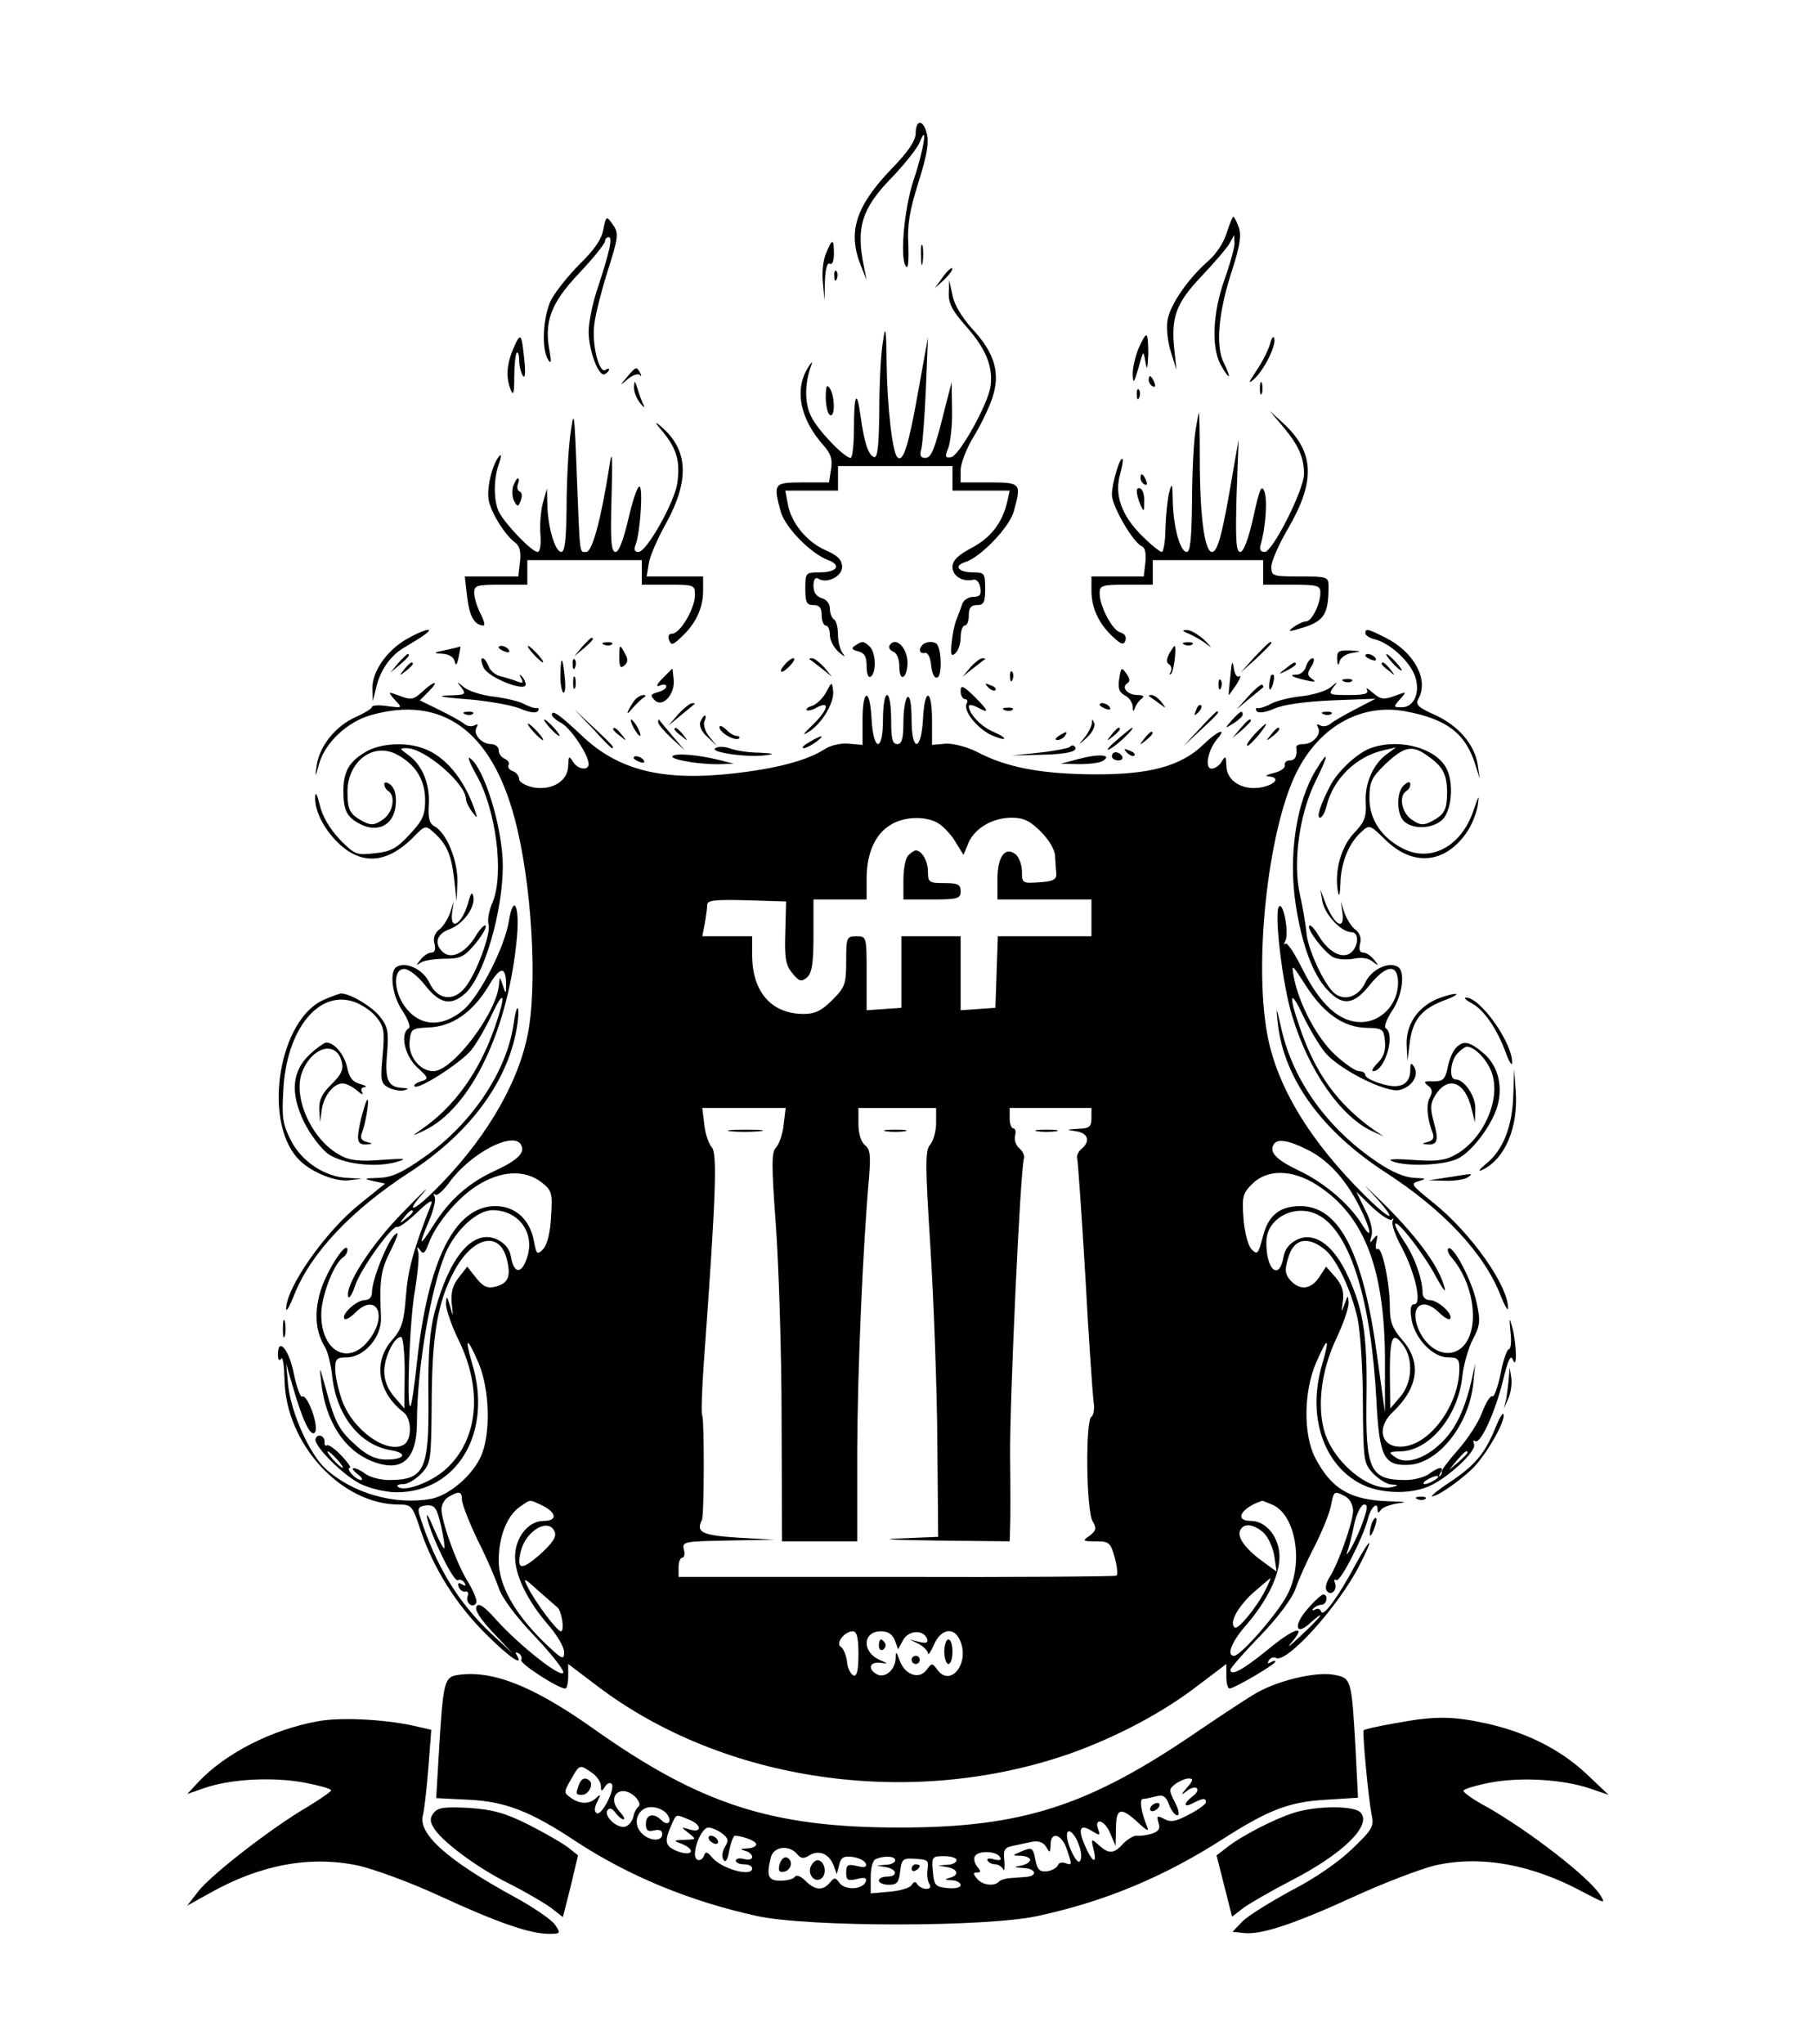 <?xml version="1.0" standalone="no"?>
<!DOCTYPE svg PUBLIC "-//W3C//DTD SVG 20010904//EN"
 "http://www.w3.org/TR/2001/REC-SVG-20010904/DTD/svg10.dtd">
<svg version="1.0" xmlns="http://www.w3.org/2000/svg"
 width="444pt" height="500pt" viewBox="0 0 444 500"
 preserveAspectRatio="xMidYMid meet">

<g transform="translate(0,500) scale(0.1,-0.1)"
fill="#000000" stroke="none">
<path d="M2240 4674 c0 -18 -18 -45 -60 -88 -87 -91 -107 -154 -74 -236 l14
-35 -7 35 c-19 93 -5 140 67 214 33 34 63 73 69 86 22 56 11 -17 -14 -90 -24
-72 -35 -202 -17 -213 4 -3 5 22 4 55 -3 44 3 82 22 143 27 85 30 112 20 139
-10 25 -24 19 -24 -10z"/>
<path d="M1476 4439 c-4 -24 -23 -51 -57 -84 -28 -28 -59 -67 -70 -87 -21 -40
-25 -123 -8 -148 7 -11 8 -6 4 18 -15 74 2 120 71 193 35 37 64 73 64 79 0 5
4 10 9 10 10 0 3 -34 -28 -128 -12 -35 -21 -82 -21 -103 0 -47 25 -113 40
-104 5 3 10 8 10 11 0 3 -4 3 -9 -1 -16 -9 -34 65 -27 113 3 24 17 80 31 124
29 92 30 98 11 123 -12 17 -14 16 -20 -16z"/>
<path d="M3001 4431 c-6 -22 -26 -53 -45 -69 -49 -43 -93 -106 -100 -145 -3
-18 0 -52 8 -77 l14 -45 -5 47 c-9 81 3 116 66 182 32 34 63 70 69 81 l11 20
1 -20 c0 -11 -11 -51 -25 -90 -28 -80 -32 -162 -10 -205 9 -17 18 -30 21 -30
2 0 -3 14 -12 32 -21 41 -14 124 21 230 19 59 22 84 15 103 -5 14 -11 25 -13
25 -2 0 -9 -18 -16 -39z"/>
<path d="M2021 4381 c-7 -15 -11 -48 -8 -72 l4 -44 1 48 c1 29 6 46 12 42 6
-4 10 7 10 24 0 38 -4 39 -19 2z"/>
<path d="M2253 4375 c0 -22 2 -30 4 -17 2 12 2 30 0 40 -3 9 -5 -1 -4 -23z"/>
<path d="M2306 4322 l-19 -27 24 22 c12 12 21 24 18 27 -2 2 -13 -8 -23 -22z"/>
<path d="M2041 4324 c0 -11 3 -14 6 -6 3 7 2 16 -1 19 -3 4 -6 -2 -5 -13z"/>
<path d="M2321 4283 c-1 -25 9 -44 43 -82 48 -54 66 -99 59 -147 -7 -44 -76
-168 -96 -172 -15 -3 -16 1 -7 23 5 14 10 56 9 93 l-1 67 -13 -50 c-29 -117
-36 -135 -52 -135 -11 0 -14 6 -9 23 3 12 8 78 11 147 l5 125 -25 -139 c-23
-128 -36 -169 -50 -154 -12 11 -25 127 -26 228 -1 89 -3 98 -9 55 -5 -27 -9
-103 -9 -168 -1 -87 -4 -118 -13 -115 -14 5 -24 36 -33 101 -9 67 -16 53 -16
-32 0 -39 -4 -71 -8 -71 -15 0 -79 66 -96 100 -17 32 -17 81 -1 125 5 13 2 11
-8 -5 -33 -54 -19 -125 39 -190 17 -19 22 -33 18 -57 l-5 -33 -64 0 c-71 0
-73 -2 -54 -72 11 -38 73 -102 116 -118 34 -13 21 -30 -22 -30 -33 0 -34 -1
-34 -40 0 -33 3 -40 20 -40 15 0 20 -7 20 -25 0 -14 5 -25 10 -25 6 0 10 -11
10 -23 0 -13 10 -32 23 -43 12 -10 16 -12 10 -4 -7 8 -13 29 -13 46 0 18 -4
36 -10 39 -5 3 -10 15 -10 27 0 11 -8 22 -20 25 -13 4 -20 14 -20 30 0 14 4
22 11 18 21 -14 59 5 59 28 0 17 -10 28 -40 41 -46 20 -85 67 -93 114 l-6 32
64 0 65 0 0 30 0 30 140 0 140 0 0 -30 0 -30 70 0 70 0 -6 -27 c-12 -52 -40
-88 -87 -113 -34 -18 -47 -31 -47 -47 0 -22 25 -37 51 -31 8 2 15 -7 17 -19 3
-18 -1 -23 -18 -23 -11 0 -23 -8 -26 -17 -3 -10 -10 -27 -14 -38 -5 -11 -10
-37 -12 -57 -3 -29 -1 -35 9 -26 7 6 13 23 13 39 0 16 5 29 10 29 6 0 10 11
10 25 0 18 5 25 20 25 17 0 20 7 20 40 0 38 -2 40 -29 40 -37 0 -49 16 -20 25
38 12 108 85 119 124 19 69 18 71 -60 71 l-70 0 0 30 c0 16 14 52 30 79 17 27
38 70 47 96 21 62 7 111 -49 171 -25 28 -44 59 -48 82 l-8 37 -1 -32z"/>
<path d="M1256 4148 c-17 -40 -19 -72 -6 -103 6 -14 8 -4 8 33 0 29 3 56 6 59
3 4 6 -5 6 -18 0 -13 4 -30 9 -38 5 -8 7 5 4 35 -7 70 -9 73 -27 32z"/>
<path d="M2784 4145 c-7 -19 -14 -47 -13 -62 1 -23 3 -20 14 17 12 44 12 44
17 15 4 -23 5 -19 7 18 0 26 -1 47 -5 47 -3 0 -12 -16 -20 -35z"/>
<path d="M3107 4159 c-4 -14 -18 -43 -33 -65 -20 -30 -22 -35 -6 -21 25 23 55
83 49 100 -2 6 -7 0 -10 -14z"/>
<path d="M1534 4078 c-19 -23 -19 -23 2 -5 11 9 24 14 29 10 4 -5 5 -2 1 5 -9
16 -10 16 -32 -10z"/>
<path d="M2810 4071 c0 -6 4 -13 10 -16 6 -3 7 1 4 9 -7 18 -14 21 -14 7z"/>
<path d="M1551 4054 c-1 -11 6 -29 15 -40 8 -10 12 -13 9 -6 -4 8 -11 26 -15
40 -7 22 -8 23 -9 6z"/>
<path d="M3082 4050 c0 -14 2 -19 5 -12 2 6 2 18 0 25 -3 6 -5 1 -5 -13z"/>
<path d="M2020 4028 c0 -20 5 -40 10 -43 13 -8 13 45 0 65 -7 11 -10 6 -10
-22z"/>
<path d="M2781 4034 c0 -11 3 -14 6 -6 3 7 2 16 -1 19 -3 4 -6 -2 -5 -13z"/>
<path d="M1395 3935 c-5 -38 -9 -118 -9 -177 -1 -77 -4 -108 -13 -108 -15 0
-33 61 -34 115 l-1 40 -10 -35 c-5 -19 -8 -54 -6 -77 2 -26 -1 -43 -7 -43 -14
0 -79 68 -94 97 -14 27 -14 83 0 120 5 15 6 24 1 18 -18 -19 -33 -83 -26 -111
8 -33 40 -83 64 -101 11 -8 15 -22 12 -47 l-4 -36 -65 0 -66 0 6 -52 c6 -47
18 -67 40 -68 4 0 1 13 -8 30 -8 16 -15 38 -15 50 0 18 6 20 65 20 l65 0 0 30
0 30 140 0 140 0 0 -30 0 -30 65 0 c64 0 65 -1 65 -26 0 -32 -36 -94 -56 -94
-8 0 -11 -6 -7 -16 5 -13 9 -12 30 8 35 32 53 71 53 113 l0 35 -69 0 -69 0 5
31 c2 17 22 63 44 102 56 103 52 177 -12 232 -19 17 -19 14 4 -13 33 -41 41
-71 34 -123 -6 -46 -75 -169 -95 -169 -10 0 -12 6 -7 18 11 28 19 142 9 142
-5 0 -17 -36 -27 -80 -12 -51 -23 -80 -31 -80 -11 0 -13 27 -10 133 3 109 1
122 -6 72 -20 -126 -41 -205 -56 -205 -17 0 -15 -13 -23 190 -6 158 -7 162
-16 95z"/>
<path d="M2924 3943 c-4 -27 -8 -103 -8 -170 -1 -89 -4 -123 -13 -123 -16 0
-33 62 -34 125 -1 44 -2 46 -9 20 -4 -16 -8 -56 -9 -87 0 -32 -5 -58 -9 -58
-5 0 -28 19 -51 42 -48 49 -65 98 -51 148 5 18 8 35 6 37 -6 7 -26 -59 -26
-87 0 -28 52 -117 73 -126 8 -3 11 -17 9 -39 l-4 -35 -64 0 -64 0 0 -35 c0
-42 18 -81 53 -113 20 -19 26 -20 30 -9 3 9 -1 17 -12 20 -20 5 -51 64 -51 96
0 19 6 21 65 21 l65 0 0 30 0 30 135 0 135 0 0 -30 0 -30 70 0 c63 0 70 -2 70
-20 0 -27 -21 -70 -35 -70 -6 0 -20 -6 -31 -14 -16 -12 -11 -12 27 0 49 16 59
34 59 100 0 23 -3 24 -70 24 -67 0 -70 1 -70 24 0 13 19 56 42 95 67 116 63
186 -13 256 l-33 30 33 -39 c37 -44 51 -75 51 -115 0 -39 -77 -191 -96 -191
-10 0 -14 6 -10 18 12 41 17 109 9 130 -7 18 -12 6 -27 -63 -12 -54 -24 -85
-32 -85 -10 0 -12 28 -9 138 l5 137 -14 -80 c-25 -149 -37 -195 -51 -195 -18
0 -30 86 -30 228 0 61 -1 112 -2 112 -1 0 -5 -21 -9 -47z"/>
<path d="M2790 3831 c0 -6 4 -13 10 -16 6 -3 7 1 4 9 -7 18 -14 21 -14 7z"/>
<path d="M1255 3810 c-3 -11 -2 -27 3 -36 8 -15 10 -14 16 2 4 10 3 20 -3 22
-5 2 -7 10 -4 18 3 8 3 14 0 14 -3 0 -8 -9 -12 -20z"/>
<path d="M2781 3798 c0 -7 4 -22 9 -33 8 -18 9 -17 9 7 1 15 -3 30 -9 33 -5 3
-10 0 -9 -7z"/>
<path d="M995 3437 c-49 -28 -85 -80 -84 -121 l1 -31 8 32 c10 45 37 82 72
101 16 10 37 22 46 29 29 21 -1 14 -43 -10z"/>
<path d="M2910 3449 c14 -6 34 -18 45 -27 12 -9 8 -5 -7 11 -16 15 -36 27 -46
26 -12 0 -9 -3 8 -10z"/>
<path d="M3340 3451 c0 -5 11 -12 24 -15 35 -9 81 -50 96 -86 16 -40 1 -80
-31 -80 -21 0 -21 1 -4 20 17 19 17 19 -13 8 -27 -10 -34 -9 -53 7 -12 11 -19
14 -15 8 5 -10 -6 -13 -45 -13 -47 0 -50 1 -38 18 13 16 12 16 -6 1 -11 -9
-43 -19 -72 -22 -29 -3 -63 -12 -75 -19 -13 -7 -27 -11 -31 -10 -5 1 -6 -2 -3
-7 4 -6 21 -4 44 6 23 10 76 17 142 20 l105 4 -48 -25 c-27 -14 -55 -30 -62
-36 -8 -7 -20 -8 -26 -4 -8 4 -9 3 -5 -5 10 -16 -12 -41 -35 -41 -11 0 -18 -3
-18 -7 3 -21 -2 -33 -16 -33 -8 0 -14 -5 -12 -12 1 -7 -11 -15 -28 -19 -16 -4
-22 -7 -12 -8 30 -2 18 -20 -18 -27 -46 -8 -85 16 -85 54 -1 23 -2 24 -11 10
-5 -10 -17 -18 -25 -18 -18 0 -9 46 14 73 25 29 0 19 -33 -13 -55 -54 -133
-75 -270 -74 -129 1 -214 17 -287 56 -25 12 -57 20 -75 19 l-33 -3 0 61 c0 77
-18 80 -22 4 -4 -82 -28 -84 -28 -3 0 38 -4 59 -10 55 -5 -3 -10 -31 -10 -61
0 -41 -4 -54 -15 -54 -12 0 -15 13 -15 60 0 33 -4 60 -10 60 -6 0 -10 -27 -10
-61 0 -81 -24 -77 -28 4 -4 76 -22 73 -22 -4 l0 -61 -34 3 c-18 2 -44 -4 -58
-13 -43 -28 -118 -48 -226 -60 -172 -19 -280 8 -369 93 -54 51 -73 64 -73 51
0 -5 11 -14 24 -21 23 -13 66 -78 66 -100 0 -17 -28 -13 -39 7 -9 14 -10 13
-11 -10 0 -38 -39 -62 -85 -54 -19 4 -35 13 -35 20 0 8 -7 17 -16 20 -8 3 -13
10 -10 15 3 5 -1 11 -9 15 -8 3 -15 12 -15 21 0 8 -8 15 -19 15 -23 0 -45 25
-35 41 4 8 3 9 -5 5 -6 -4 -18 -3 -26 4 -7 6 -35 21 -61 34 l-47 23 21 21 c29
29 15 28 -15 0 -21 -19 -27 -21 -55 -10 -30 11 -30 11 -12 -10 19 -20 19 -20
-19 -15 -20 3 -37 2 -37 -2 0 -4 -18 -15 -40 -25 -48 -21 -88 -70 -95 -117 -5
-33 -4 -33 6 4 15 51 69 102 127 118 173 49 294 -38 351 -253 42 -156 57 -411
31 -533 -26 -124 -109 -261 -230 -380 -53 -52 -69 -52 -22 0 15 17 -9 -5 -53
-51 -76 -77 -142 -179 -133 -206 2 -6 10 7 17 28 14 42 92 150 103 143 4 -2
26 14 49 36 27 26 39 33 34 20 -44 -112 -57 -160 -62 -225 -5 -64 -10 -80 -34
-108 -47 -53 -35 -128 29 -177 19 -15 20 -65 1 -78 -41 -26 -128 36 -153 110
-9 26 -16 59 -16 75 0 24 4 28 28 28 43 0 86 50 84 97 -4 95 -1 115 24 165 17
34 21 48 11 39 -18 -14 -57 -111 -57 -141 0 -13 -7 -20 -18 -20 -20 0 -59 -36
-49 -46 3 -3 15 4 27 16 47 47 78 -1 38 -60 -51 -76 -125 -38 -122 60 2 45 32
122 54 135 5 3 10 12 10 18 -1 26 -51 -51 -66 -101 -16 -54 -12 -99 11 -137 7
-11 15 -44 18 -74 11 -94 68 -166 143 -178 42 -7 35 -23 -11 -23 -24 0 -45 9
-70 31 -45 39 -55 58 -77 139 -17 61 -17 62 -12 17 11 -94 56 -164 124 -191
73 -29 110 3 110 96 0 130 34 328 70 413 25 57 77 105 115 105 64 0 105 -56
84 -117 -13 -40 -32 -39 -39 3 -3 19 -15 33 -33 42 -59 28 -117 -40 -154 -178
-12 -48 -16 -101 -15 -204 2 -182 -9 -206 -97 -206 -20 0 -46 7 -57 15 -10 8
-23 14 -29 14 -5 0 -1 -6 9 -14 11 -8 15 -15 9 -15 -6 0 -16 7 -23 15 -7 8 -9
15 -4 15 4 0 -5 13 -21 30 -15 16 -31 27 -35 25 -4 -3 -7 1 -6 8 1 15 -17 22
-22 8 -6 -17 71 -93 113 -112 22 -10 60 -19 85 -19 149 0 236 147 185 315 -19
66 -13 67 15 3 28 -65 31 -174 7 -229 -21 -48 -78 -96 -122 -105 -89 -16 -192
13 -259 74 -39 36 -84 137 -91 203 l-5 54 15 -52 c24 -84 44 -128 55 -117 12
12 -18 96 -31 88 -4 -2 -13 22 -20 55 -11 59 -39 93 -39 48 0 -13 3 -17 8 -10
4 6 7 -17 8 -50 2 -158 139 -307 280 -307 31 0 33 -3 53 -63 31 -92 87 -182
160 -254 57 -57 94 -82 75 -51 -4 7 -3 8 5 4 6 -4 9 -11 6 -16 -5 -8 90 -70
108 -70 4 0 7 14 7 30 l0 30 70 -53 c310 -236 769 -302 1158 -166 112 40 225
99 312 166 l70 53 0 -30 c0 -16 3 -30 8 -30 11 0 112 59 112 66 0 3 -5 2 -12
-2 -7 -4 -8 -3 -4 5 4 6 12 9 17 6 25 -16 154 126 205 227 36 70 29 72 -9 3
-43 -81 -80 -131 -85 -117 -2 7 -9 9 -15 5 -7 -3 -8 -2 -4 3 5 5 14 9 20 9 13
0 17 25 4 25 -4 0 -21 -15 -38 -35 -36 -40 -30 -69 7 -34 13 12 24 20 24 18 0
-3 -21 -25 -47 -49 -26 -25 -37 -33 -25 -19 42 48 8 38 -58 -17 -59 -48 -90
-65 -90 -48 0 4 33 42 74 84 45 47 78 92 86 116 7 21 28 68 47 104 18 36 36
80 39 98 7 36 8 36 35 22 11 -6 19 -21 19 -35 0 -28 -36 -129 -57 -162 -8 -12
-12 -27 -8 -33 9 -15 27 -1 21 17 -3 8 -2 12 3 8 10 -5 65 103 77 149 7 29 24
45 24 24 0 -9 2 -10 8 -1 4 6 23 13 42 16 25 3 18 4 -22 5 -95 3 -141 30 -181
107 -29 57 -28 162 3 233 28 64 34 63 15 -3 -38 -126 1 -247 95 -295 46 -23
116 -26 164 -6 46 19 118 86 112 103 -3 8 -2 12 3 8 13 -7 48 69 68 149 12 51
19 64 24 50 11 -27 9 42 -2 81 -7 25 -7 23 -4 -12 3 -24 1 -43 -4 -43 -4 0
-14 -27 -20 -60 -7 -33 -16 -58 -20 -55 -5 2 -16 -15 -25 -39 -9 -25 -36 -66
-59 -92 -23 -26 -41 -50 -40 -53 1 -3 -1 -8 -4 -11 -4 -3 -3 1 1 8 10 16 -4
15 -28 -3 -11 -8 -37 -15 -57 -15 -88 0 -99 24 -96 207 2 152 -9 219 -52 305
-34 67 -78 95 -118 76 -18 -9 -30 -23 -33 -42 -11 -62 -44 -30 -42 39 2 58 74
93 129 62 76 -42 127 -207 140 -450 7 -139 18 -162 77 -160 73 2 149 96 160
198 l5 50 -10 -45 c-17 -71 -39 -116 -73 -149 -41 -40 -88 -54 -113 -35 -17
12 -16 13 11 14 71 0 142 84 153 181 3 30 15 72 26 93 18 34 19 45 9 91 -11
53 -58 142 -69 131 -4 -3 1 -14 9 -23 50 -58 67 -157 35 -206 -30 -46 -91 -29
-117 32 -23 56 10 81 51 40 11 -11 23 -18 26 -15 10 10 -29 46 -49 46 -10 0
-18 7 -18 18 0 33 -20 90 -46 127 -14 21 -23 39 -21 42 8 7 73 -78 101 -132
15 -27 24 -39 20 -25 -13 50 -60 116 -143 200 -48 47 -65 63 -38 35 68 -73 58
-80 -13 -10 -135 133 -217 268 -240 396 -34 186 5 519 77 650 57 106 157 159
262 139 101 -19 146 -54 170 -130 l11 -35 -5 34 c-7 49 -47 96 -104 122 -42
19 -49 25 -41 40 26 47 -11 114 -80 149 -44 22 -50 24 -50 11z m-1041 -467
c12 -9 31 -29 40 -46 l18 -29 12 29 c15 36 59 62 106 62 29 0 45 -8 71 -34 20
-20 35 -45 35 -60 1 -14 2 -34 3 -43 1 -14 -8 -19 -41 -21 -42 -3 -43 -2 -43
26 0 16 -7 35 -15 42 -26 21 -45 -5 -45 -61 l0 -49 115 0 115 0 0 -45 0 -45
-115 0 -114 0 -3 -87 -3 -88 -42 -3 -43 -3 0 90 0 91 -72 0 -73 0 0 -87 0 -88
-42 -3 -43 -3 0 90 c0 90 0 91 -25 91 -24 0 -25 -3 -25 -61 0 -56 -3 -64 -34
-95 -26 -26 -42 -34 -70 -34 -79 0 -126 54 -126 144 l0 46 -61 0 -61 0 6 31
c3 17 6 38 6 46 0 11 19 13 97 11 l96 -3 -2 -76 c-2 -62 1 -80 17 -99 17 -21
22 -22 36 -11 12 11 16 33 16 102 l0 89 65 0 65 0 0 51 c0 62 21 109 58 131
34 22 91 23 121 2z m-382 -735 c-2 -22 -11 -47 -18 -55 -12 -11 -12 -41 -1
-191 7 -98 14 -312 14 -475 l1 -298 92 0 92 0 0 223 c1 202 14 500 29 668 4
52 3 68 -10 78 -10 8 -16 29 -16 52 l0 39 95 0 95 0 0 -37 c0 -20 -7 -44 -14
-52 -13 -14 -13 -46 0 -251 8 -129 16 -342 17 -472 l2 -237 -95 -4 c-52 -1
-13 -4 88 -5 l182 -2 1 33 c1 17 1 97 0 177 -1 135 25 701 34 727 2 6 -3 17
-11 24 -9 7 -13 21 -11 31 3 10 1 18 -4 18 -5 0 -9 11 -9 25 l0 25 100 0 100
0 0 -25 c0 -21 -5 -25 -32 -26 -31 -2 -31 -2 -5 -6 29 -5 35 -24 13 -43 -8 -6
-13 -17 -11 -23 2 -7 11 -136 20 -287 8 -151 18 -289 20 -307 3 -17 1 -34 -5
-38 -15 -9 -13 -230 3 -256 10 -17 9 -22 -7 -35 -19 -13 -18 -14 15 -14 32 0
36 -3 46 -40 6 -22 8 -42 4 -44 -3 -2 -246 -4 -538 -3 l-533 0 0 24 c0 12 4
23 9 23 5 0 7 9 4 20 -5 19 0 20 108 22 l114 2 -90 5 c-88 6 -103 13 -88 43 6
12 6 245 1 255 -3 4 -1 64 4 133 30 412 33 510 19 524 -7 8 -16 33 -18 55 l-5
41 102 0 102 0 -5 -41z m-643 -48 c12 -19 -6 -38 -62 -64 -66 -30 -113 -72
-153 -136 -34 -53 -36 -50 -9 14 11 26 17 52 13 58 -3 7 -3 9 2 5 4 -4 20 10
35 31 51 70 154 124 174 92z m1922 -12 c51 -24 95 -72 129 -139 29 -57 34 -89
7 -45 -31 50 -92 102 -153 131 -57 27 -75 46 -63 65 8 14 34 11 80 -12z
m-1871 -81 c25 -20 27 -25 23 -85 -2 -40 -10 -69 -20 -79 -14 -14 -16 -12 -22
21 -10 53 -46 85 -94 85 -99 0 -165 -131 -192 -382 -6 -57 -13 -105 -16 -107
-10 -10 -2 212 11 282 7 44 11 86 8 95 -4 13 -3 14 5 4 7 -11 12 -7 20 15 17
48 71 113 119 143 58 37 117 40 158 8z m1896 -6 c119 -76 169 -210 167 -447
l0 -110 -18 130 c-34 259 -93 375 -189 375 -51 0 -79 -23 -92 -76 -11 -41 -13
-44 -27 -30 -9 9 -17 40 -20 75 -4 54 -2 62 21 85 37 37 98 36 158 -2z m184
-85 c4 5 5 3 2 -3 -4 -6 6 -36 22 -65 33 -62 50 -139 31 -139 -9 0 -11 -11 -7
-37 8 -47 52 -93 89 -93 24 0 28 -4 28 -27 0 -81 -61 -173 -125 -189 -61 -15
-85 38 -37 83 62 59 70 122 22 176 -24 28 -30 44 -30 80 0 58 -19 149 -30 142
-4 -3 -6 5 -3 17 4 19 3 20 -7 8 -9 -12 -10 -11 -5 7 4 13 -2 39 -16 65 l-21
43 39 -38 c22 -20 43 -34 48 -30z m-2395 19 c0 -2 -8 -10 -17 -17 -16 -13 -17
-12 -4 4 13 16 21 21 21 13z m229 -113 c12 -44 5 -62 -27 -70 -20 -5 -30 0
-47 21 l-22 28 -21 -27 c-15 -19 -19 -36 -17 -63 4 -35 4 -35 -4 -7 -8 27 -9
27 -10 6 0 -13 13 -52 30 -87 61 -123 49 -246 -31 -318 -36 -32 -103 -57 -117
-42 -4 3 3 6 14 6 11 0 30 12 44 26 23 25 24 31 25 177 1 159 14 240 53 314
44 86 111 105 130 36z m2005 18 c27 -24 62 -98 77 -166 7 -33 13 -126 13 -207
1 -141 2 -147 25 -172 14 -14 34 -27 45 -27 17 -1 18 -2 3 -6 -55 -14 -147 61
-168 139 -17 63 -6 148 30 224 17 36 31 76 30 88 -1 19 -2 19 -10 -4 -8 -22
-8 -21 -4 7 3 24 -2 40 -18 59 l-23 26 -17 -26 c-20 -30 -47 -33 -70 -8 -13
15 -15 25 -6 54 13 49 49 57 93 19z m-2254 -298 l-1 -88 -24 28 c-16 18 -25
40 -25 63 0 34 24 84 41 84 5 0 9 -39 9 -87z m2444 65 c24 -35 20 -92 -9 -125
l-24 -28 -1 88 c0 89 7 103 34 65z m-2609 -278 c10 -11 16 -20 13 -20 -3 0
-13 9 -23 20 -10 11 -16 20 -13 20 3 0 13 -9 23 -20z m2765 17 c0 -2 -10 -12
-22 -23 l-23 -19 19 23 c18 21 26 27 26 19z m-80 -67 c-8 -5 -19 -10 -25 -10
-5 0 -3 5 5 10 8 5 20 10 25 10 6 0 3 -5 -5 -10z m-2380 -48 c0 -10 17 -54 38
-98 22 -43 45 -97 52 -118 8 -24 41 -69 87 -117 41 -43 73 -84 71 -90 -5 -15
-108 67 -164 129 -29 33 -43 42 -48 33 -6 -8 9 -31 40 -64 l49 -52 -54 50
c-81 76 -137 169 -175 290 -5 16 -1 21 17 23 21 1 25 -5 36 -50 6 -28 10 -53
8 -55 -2 -2 -14 20 -26 49 -12 29 -19 40 -16 25 9 -43 65 -158 75 -152 5 3 12
0 16 -6 5 -8 3 -9 -6 -4 -8 5 -11 3 -8 -6 3 -8 10 -13 16 -12 6 2 9 -3 6 -11
-6 -16 12 -31 21 -17 3 6 -6 28 -19 50 -28 43 -66 149 -66 180 0 11 8 25 18
30 25 15 32 13 32 -7z m194 -13 c38 -18 41 -39 6 -39 -38 0 -70 -41 -70 -88 0
-46 31 -108 80 -165 22 -25 40 -55 40 -68 0 -21 -5 -18 -51 26 -71 70 -109
138 -109 198 0 58 20 109 51 131 28 19 22 19 53 5z m1790 0 c56 -26 75 -142
36 -218 -22 -45 -115 -151 -131 -151 -20 0 -6 35 31 77 49 57 80 119 80 165 0
47 -32 88 -70 88 -42 0 -24 32 27 49 1 1 13 -4 27 -10z m221 -38 c-7 -22 -21
-52 -30 -68 -9 -15 -13 -19 -9 -8 4 11 12 41 17 68 6 26 17 47 24 47 9 0 9 -8
-2 -39z m-1978 -28 c5 -12 -6 -28 -37 -56 -45 -39 -57 -37 -46 9 13 51 69 83
83 47z m1732 0 c12 -10 24 -35 28 -57 l6 -40 -29 21 c-45 32 -67 61 -61 78 8
20 30 19 56 -2z m-1726 -184 c11 -8 19 -59 9 -59 -9 0 -62 70 -82 110 -11 22
-8 21 26 -10 22 -19 43 -38 47 -41z m1731 39 c-21 -41 -65 -94 -73 -89 -15 10
5 48 42 83 23 20 43 37 45 38 1 0 -5 -15 -14 -32z m-994 -154 c0 -40 -4 -55
-12 -52 -7 3 -15 18 -16 34 -2 16 -9 32 -15 36 -14 8 9 38 29 38 10 0 14 -15
14 -56z m89 34 l8 -22 12 22 c13 25 51 27 59 3 3 -9 -2 -11 -19 -7 l-24 6 23
-11 c12 -7 22 -17 22 -23 1 -6 7 4 15 22 18 40 51 44 65 6 21 -55 -26 -111
-57 -68 -13 17 -13 17 -26 0 -18 -25 -53 -13 -66 22 -8 23 -10 24 -10 6 -1
-30 -28 -51 -48 -38 -21 13 -15 30 11 27 19 -3 19 -2 -2 7 -44 19 -42 70 3 70
17 0 28 -7 34 -22z"/>
<path d="M2222 2908 c-7 -7 -12 -34 -12 -60 l0 -48 70 0 c63 0 70 2 70 20 0
17 -7 20 -40 20 -37 0 -40 2 -40 28 0 26 -15 52 -30 52 -3 0 -11 -5 -18 -12z"/>
<path d="M1787 2233 c18 -2 50 -2 70 0 21 2 7 4 -32 4 -38 0 -55 -2 -38 -4z"/>
<path d="M2168 2233 c12 -2 32 -2 45 0 12 2 2 4 -23 4 -25 0 -35 -2 -22 -4z"/>
<path d="M2538 2233 c12 -2 32 -2 45 0 12 2 2 4 -23 4 -25 0 -35 -2 -22 -4z"/>
<path d="M2150 974 c0 -8 5 -12 10 -9 6 4 8 11 5 16 -9 14 -15 11 -15 -7z"/>
<path d="M2310 960 c0 -16 5 -30 10 -30 6 0 10 14 10 30 0 17 -4 30 -10 30 -5
0 -10 -13 -10 -30z"/>
<path d="M2230 940 c0 -5 5 -10 10 -10 6 0 10 5 10 10 0 6 -4 10 -10 10 -5 0
-10 -4 -10 -10z"/>
<path d="M1424 3418 l-19 -23 23 19 c21 18 27 26 19 26 -2 0 -12 -10 -23 -22z"/>
<path d="M1478 3423 c7 -3 16 -2 19 1 4 3 -2 6 -13 5 -11 0 -14 -3 -6 -6z"/>
<path d="M2092 3421 c-10 -6 -9 -10 7 -14 16 -4 21 -13 21 -37 0 -18 4 -29 10
-25 14 9 13 58 -2 73 -14 14 -19 15 -36 3z"/>
<path d="M2176 3421 c-3 -5 1 -11 9 -15 9 -3 15 -18 15 -36 0 -18 4 -29 10
-25 6 3 10 19 10 34 0 37 -30 66 -44 42z"/>
<path d="M2257 3423 c-11 -11 -8 -23 6 -20 7 1 13 -11 15 -31 2 -20 8 -32 15
-29 11 3 11 62 0 80 -5 9 -27 9 -36 0z"/>
<path d="M2898 3423 c7 -3 16 -2 19 1 4 3 -2 6 -13 5 -11 0 -14 -3 -6 -6z"/>
<path d="M3069 3393 l-34 -38 38 34 c20 19 37 36 37 38 0 8 -8 0 -41 -34z"/>
<path d="M1090 3410 c-30 -6 -32 -8 -8 -9 16 -1 28 -8 30 -18 3 -13 6 -10 10
10 3 15 5 26 4 26 0 -1 -17 -5 -36 -9z"/>
<path d="M1220 3416 c0 -2 7 -7 16 -10 8 -3 12 -2 9 4 -6 10 -25 14 -25 6z"/>
<path d="M1305 3400 c10 -11 20 -20 23 -20 3 0 -3 9 -13 20 -10 11 -20 20 -23
20 -3 0 3 -9 13 -20z"/>
<path d="M1515 3391 c0 -22 3 -27 12 -19 9 7 10 16 2 29 -13 25 -14 24 -14
-10z"/>
<path d="M2860 3401 c-7 -14 -7 -22 0 -26 6 -4 7 -12 4 -18 -4 -7 -4 -9 1 -5
7 7 14 68 8 68 -1 0 -7 -9 -13 -19z"/>
<path d="M3271 3388 c1 -16 3 -18 6 -6 2 9 16 19 31 21 24 4 24 4 -5 6 -28 1
-33 -2 -32 -21z"/>
<path d="M974 3378 l-19 -23 23 19 c21 18 27 26 19 26 -2 0 -12 -10 -23 -22z"/>
<path d="M3340 3396 c0 -2 7 -7 16 -10 8 -3 12 -2 9 4 -6 10 -25 14 -25 6z"/>
<path d="M3405 3380 c10 -11 20 -20 23 -20 3 0 -3 9 -13 20 -10 11 -20 20 -23
20 -3 0 3 -9 13 -20z"/>
<path d="M1183 3367 c12 -25 106 -62 103 -40 -1 7 -6 16 -11 20 -4 5 -5 2 0
-6 6 -11 4 -13 -9 -8 -10 4 -29 10 -42 13 -13 3 -26 15 -29 25 -4 10 -10 19
-15 19 -4 0 -3 -10 3 -23z"/>
<path d="M1371 3353 c-1 -23 3 -44 7 -47 4 -2 6 12 4 32 -5 56 -10 62 -11 15z"/>
<path d="M1401 3374 c0 -11 3 -14 6 -6 3 7 2 16 -1 19 -3 4 -6 -2 -5 -13z"/>
<path d="M1920 3375 c-19 -22 -8 -25 13 -3 9 10 13 18 8 18 -5 0 -14 -7 -21
-15z"/>
<path d="M1981 3387 c2 -1 15 -11 29 -22 l25 -20 -19 23 c-11 12 -24 22 -29
22 -6 0 -8 -1 -6 -3z"/>
<path d="M2374 3368 l-19 -23 25 20 c14 11 27 21 29 22 2 2 0 3 -6 3 -5 0 -18
-10 -29 -22z"/>
<path d="M3010 3348 c-3 -27 -5 -48 -4 -48 1 0 9 12 19 26 9 15 12 24 7 20 -6
-4 -12 5 -14 21 -3 20 -5 14 -8 -19z"/>
<path d="M3195 3370 c-3 -11 -14 -20 -22 -20 -23 0 -13 -6 22 -14 22 -5 26 -4
15 3 -12 9 -13 14 -2 31 7 11 8 20 3 20 -5 0 -13 -9 -16 -20z"/>
<path d="M989 3363 c-13 -16 -12 -17 4 -4 9 7 17 15 17 17 0 8 -8 3 -21 -13z"/>
<path d="M3144 3364 c-18 -14 -18 -15 4 -4 12 6 22 13 22 15 0 8 -5 6 -26 -11z"/>
<path d="M3380 3376 c0 -2 8 -10 18 -17 15 -13 16 -12 3 4 -13 16 -21 21 -21
13z"/>
<path d="M1621 3341 c-15 -15 -17 -22 -7 -18 9 4 16 3 16 -2 0 -5 -9 -11 -21
-14 -17 -5 -19 -8 -8 -19 19 -21 51 14 47 50 l-3 27 -24 -24z"/>
<path d="M2738 3340 c-4 -23 0 -34 14 -41 10 -5 18 -17 19 -27 0 -14 2 -14 6
-2 3 8 11 18 17 22 6 5 2 8 -11 8 -25 0 -41 19 -25 29 7 4 6 12 -3 24 -11 16
-13 15 -17 -13z"/>
<path d="M2471 3344 c0 -11 3 -14 6 -6 3 7 2 16 -1 19 -3 4 -6 -2 -5 -13z"/>
<path d="M1402 3330 c0 -14 2 -19 5 -12 2 6 2 18 0 25 -3 6 -5 1 -5 -13z"/>
<path d="M3109 3348 c-5 -18 -6 -38 -1 -34 7 8 12 36 6 36 -2 0 -4 -1 -5 -2z"/>
<path d="M2981 3324 c0 -11 3 -14 6 -6 3 7 2 16 -1 19 -3 4 -6 -2 -5 -13z"/>
<path d="M3288 3333 c7 -3 16 -2 19 1 4 3 -2 6 -13 5 -11 0 -14 -3 -6 -6z"/>
<path d="M1129 3318 c12 -17 10 -18 -35 -19 -29 -1 -10 -5 46 -9 52 -4 112
-15 132 -23 23 -10 40 -12 44 -6 3 5 2 8 -3 7 -4 -1 -17 3 -29 9 -11 7 -45 15
-75 19 -30 3 -63 14 -74 23 -18 15 -19 15 -6 -1z"/>
<path d="M2021 3307 c-8 -15 -23 -29 -33 -33 -11 -3 -17 -8 -15 -11 3 -2 15 0
26 7 33 17 26 -7 -11 -43 -25 -24 -27 -28 -8 -16 32 21 62 72 58 100 -3 22 -3
22 -17 -4z"/>
<path d="M2350 3309 c0 -10 5 -19 11 -19 5 0 7 -5 4 -10 -10 -16 21 -57 56
-76 17 -8 33 -13 35 -11 3 2 -9 10 -26 17 -29 12 -60 44 -60 63 0 4 9 3 21 -3
31 -17 28 -9 -8 27 -28 27 -33 28 -33 12z"/>
<path d="M2417 3319 c7 -7 15 -10 18 -7 3 3 -2 9 -12 12 -14 6 -15 5 -6 -5z"/>
<path d="M3054 3297 l-29 -32 30 25 c17 14 32 26 34 28 2 1 2 4 -1 7 -2 3 -18
-10 -34 -28z"/>
<path d="M1553 3288 c-17 -23 -25 -44 -9 -24 9 11 22 23 28 28 9 5 9 8 2 8 -6
0 -16 -6 -21 -12z"/>
<path d="M2811 3297 c2 -1 13 -9 24 -17 19 -14 19 -14 6 3 -7 9 -18 17 -24 17
-6 0 -8 -1 -6 -3z"/>
<path d="M1659 3253 l-24 -28 30 25 c17 14 32 26 34 28 2 1 0 2 -6 2 -5 0 -20
-12 -34 -27z"/>
<path d="M2690 3276 c0 -2 7 -7 16 -10 8 -3 12 -2 9 4 -6 10 -25 14 -25 6z"/>
<path d="M2926 3263 c-6 -14 -5 -15 5 -6 7 7 10 15 7 18 -3 3 -9 -2 -12 -12z"/>
<path d="M2458 3263 c7 -3 16 -2 19 1 4 3 -2 6 -13 5 -11 0 -14 -3 -6 -6z"/>
<path d="M1138 3253 c7 -3 16 -2 19 1 4 3 -2 6 -13 5 -11 0 -14 -3 -6 -6z"/>
<path d="M1450 3218 c24 -27 45 -48 47 -48 8 0 0 9 -44 50 l-48 45 45 -47z"/>
<path d="M2935 3218 l-40 -43 43 40 c39 36 47 45 39 45 -2 0 -21 -19 -42 -42z"/>
<path d="M3014 3239 c-19 -22 -19 -22 4 -8 12 8 22 17 22 21 0 12 -6 9 -26
-13z"/>
<path d="M3238 3253 c7 -3 16 -2 19 1 4 3 -2 6 -13 5 -11 0 -14 -3 -6 -6z"/>
<path d="M1713 3234 c-3 -9 3 -24 18 -37 l23 -22 -18 22 c-10 12 -16 29 -13
38 4 8 4 15 1 15 -2 0 -7 -7 -11 -16z"/>
<path d="M1345 3220 c10 -11 20 -20 23 -20 3 0 -3 9 -13 20 -10 11 -20 20 -23
20 -3 0 3 -9 13 -20z"/>
<path d="M1550 3220 c6 -11 13 -20 16 -20 2 0 0 9 -6 20 -6 11 -13 20 -16 20
-2 0 0 -9 6 -20z"/>
<path d="M1610 3234 c0 -6 15 -23 33 -40 l32 -29 -30 35 c-16 19 -31 37 -32
39 -2 2 -3 0 -3 -5z"/>
<path d="M2671 3231 c-1 -8 -9 -24 -18 -35 -16 -20 -16 -20 6 0 13 12 21 28
18 35 -4 11 -6 11 -6 0z"/>
<path d="M3034 3218 l-19 -23 23 19 c12 11 22 21 22 23 0 8 -8 2 -26 -19z"/>
<path d="M1305 3210 c10 -11 20 -20 23 -20 3 0 -3 9 -13 20 -10 11 -20 20 -23
20 -3 0 3 -9 13 -20z"/>
<path d="M1760 3221 c0 -13 39 -35 48 -27 3 3 0 6 -6 6 -6 0 -18 7 -26 16 -9
8 -16 11 -16 5z"/>
<path d="M3070 3205 c-13 -14 -22 -27 -19 -29 2 -2 14 10 27 25 29 36 24 38
-8 4z"/>
<path d="M1500 3216 c0 -2 8 -10 18 -17 15 -13 16 -12 3 4 -13 16 -21 21 -21
13z"/>
<path d="M1650 3216 c0 -2 8 -10 18 -17 15 -13 16 -12 3 4 -13 16 -21 21 -21
13z"/>
<path d="M2719 3203 c-13 -16 -12 -17 4 -4 16 13 21 21 13 21 -2 0 -10 -8 -17
-17z"/>
<path d="M2730 3188 c-19 -16 -26 -26 -15 -20 18 9 64 53 54 52 -2 -1 -20 -15
-39 -32z"/>
<path d="M3109 3203 c-13 -16 -12 -17 4 -4 16 13 21 21 13 21 -2 0 -10 -8 -17
-17z"/>
<path d="M2590 3200 c-9 -6 -10 -10 -3 -10 6 0 15 5 18 10 8 12 4 12 -15 0z"/>
<path d="M2799 3193 c-13 -16 -12 -17 4 -4 16 13 21 21 13 21 -2 0 -10 -8 -17
-17z"/>
<path d="M1980 3185 c-14 -8 -20 -14 -14 -15 5 0 19 7 30 15 24 18 16 19 -16
0z"/>
<path d="M893 3160 c-39 -23 -53 -48 -53 -94 0 -48 8 -65 42 -82 43 -22 82 -1
86 47 2 23 -2 40 -12 49 -10 8 -16 8 -16 2 0 -6 5 -14 10 -17 19 -12 11 -54
-14 -70 -20 -14 -29 -14 -48 -4 -32 17 -38 28 -38 72 0 74 62 122 120 92 46
-24 70 -62 70 -112 0 -37 -6 -50 -38 -84 -31 -34 -46 -42 -85 -46 -45 -5 -49
-4 -87 35 -25 27 -42 57 -48 84 -6 24 -10 33 -11 20 -2 -37 24 -85 63 -120 55
-48 114 -42 175 18 31 32 32 32 52 14 32 -29 43 -54 50 -114 l6 -55 2 48 c1
52 -26 119 -56 136 -13 7 -16 20 -14 54 3 51 -17 97 -51 121 -21 15 -21 16 -3
16 44 0 145 -87 145 -125 0 -6 7 -20 15 -31 14 -18 14 -17 5 9 -26 73 -71 127
-123 146 -44 17 -109 13 -144 -9z"/>
<path d="M1750 3170 c-16 -10 82 -24 125 -17 22 3 17 4 -17 6 -26 0 -57 5 -71
10 -13 5 -30 6 -37 1z"/>
<path d="M2617 3173 c-4 -3 -37 -10 -75 -14 l-67 -7 72 2 c66 1 94 9 81 21 -2
3 -8 2 -11 -2z"/>
<path d="M3350 3169 c-32 -13 -78 -56 -96 -91 -24 -46 -34 -78 -25 -78 5 0 12
12 16 28 16 67 73 122 140 137 l30 7 -23 -17 c-33 -24 -54 -72 -51 -118 2 -35
-3 -48 -29 -75 -32 -34 -48 -94 -39 -143 3 -15 5 -7 6 19 1 52 21 100 50 126
21 20 22 19 60 -18 67 -66 146 -59 199 18 12 17 24 47 27 66 4 28 3 26 -10
-11 -29 -89 -105 -130 -174 -94 -51 26 -81 71 -81 122 0 41 5 51 40 85 45 42
64 46 100 21 39 -27 49 -45 50 -88 0 -46 -6 -57 -38 -74 -19 -10 -28 -10 -48
4 -25 16 -33 58 -14 70 6 3 10 11 10 17 0 7 -6 6 -15 -2 -20 -16 -19 -74 1
-90 25 -21 75 -16 96 9 22 29 24 98 2 129 -32 47 -120 66 -184 41z"/>
<path d="M2757 3159 c7 -7 15 -10 18 -7 3 3 -2 9 -12 12 -14 6 -15 5 -6 -5z"/>
<path d="M1645 3150 c-5 -8 71 -21 119 -19 l31 1 -35 9 c-53 13 -109 18 -115
9z"/>
<path d="M2640 3144 l-45 -12 45 -1 c25 0 51 3 58 8 24 15 -9 18 -58 5z"/>
<path d="M2720 3150 c0 -5 7 -10 16 -10 8 0 12 5 9 10 -3 6 -10 10 -16 10 -5
0 -9 -4 -9 -10z"/>
<path d="M1164 3107 c49 -84 70 -244 41 -314 -9 -20 -13 -44 -10 -53 7 -22
-29 -120 -57 -155 -28 -36 -68 -31 -88 12 -15 32 -57 52 -80 38 -18 -11 -11
-71 15 -108 13 -20 20 -39 15 -42 -22 -13 -10 -67 20 -95 29 -27 30 -29 9 -35
-11 -4 -18 -9 -15 -12 9 -10 116 59 140 90 14 18 36 57 50 87 30 64 34 47 7
-31 -38 -110 -99 -196 -181 -252 -24 -17 -24 -17 8 -2 115 55 207 249 227 477
6 74 -9 102 -20 36 -10 -64 -70 -181 -110 -217 -50 -43 -103 -43 -139 0 -33
38 -37 99 -7 99 11 0 34 -18 51 -40 36 -46 64 -51 99 -19 45 42 91 199 91 311
0 93 -46 242 -81 264 -6 4 1 -14 15 -39z m74 -522 c0 -16 -2 -15 -8 5 -7 21
-8 22 -9 5 -3 -69 -113 -215 -161 -215 -33 0 -62 37 -58 73 3 30 5 32 47 34
58 2 108 38 146 101 30 51 44 50 43 -3z"/>
<path d="M1550 3146 c0 -2 7 -7 16 -10 8 -3 12 -2 9 4 -6 10 -25 14 -25 6z"/>
<path d="M3220 3118 c-49 -79 -69 -211 -50 -333 15 -96 42 -170 78 -207 36
-39 64 -36 102 12 41 51 70 54 70 6 0 -52 -41 -96 -91 -96 -52 0 -99 42 -143
130 -19 38 -37 66 -42 62 -4 -4 -4 -1 0 6 10 17 -4 96 -15 85 -13 -13 8 -191
32 -268 40 -133 118 -245 194 -281 l30 -14 -25 17 c-88 63 -142 137 -180 249
-29 83 -24 98 8 29 16 -33 40 -73 54 -90 36 -42 150 -99 182 -91 31 8 48 36
35 57 -7 11 -9 9 -9 -7 0 -37 -25 -49 -70 -35 -22 6 -40 16 -40 21 0 6 -7 10
-15 10 -9 0 -35 18 -59 40 -44 41 -88 123 -101 190 -6 34 -5 33 29 -20 44 -69
93 -103 149 -104 40 -1 42 -3 45 -33 2 -22 -3 -38 -17 -52 -12 -12 -17 -21
-12 -21 29 0 55 90 31 105 -5 3 2 22 15 42 26 37 33 97 15 108 -23 14 -65 -6
-80 -38 -16 -35 -51 -47 -76 -26 -25 21 -66 110 -68 148 -2 20 -9 62 -16 93
-18 79 -1 199 39 279 32 64 32 78 1 27z"/>
<path d="M1146 2795 c-14 -54 -46 -76 -40 -27 l4 27 -9 -28 c-6 -16 -18 -35
-27 -41 -11 -9 -15 -21 -11 -35 3 -13 1 -21 -8 -21 -7 0 -19 -8 -26 -17 -12
-15 -12 -16 1 -7 8 5 35 9 59 9 38 0 47 5 74 37 17 21 28 40 25 44 -3 3 -14
-8 -24 -25 -24 -40 -58 -58 -79 -41 -24 20 -18 45 14 57 34 12 64 54 59 80 -3
13 -6 9 -12 -12z"/>
<path d="M3235 2795 c6 -32 46 -75 71 -75 19 0 18 -34 -1 -50 -21 -17 -55 1
-79 41 -10 17 -20 28 -23 25 -8 -7 36 -65 58 -77 11 -6 34 -7 50 -4 19 4 36 2
47 -7 15 -12 16 -11 3 5 -7 9 -19 17 -26 17 -9 0 -11 8 -8 21 4 14 0 26 -11
35 -9 6 -21 25 -27 41 l-9 28 4 -27 c6 -48 -21 -30 -43 27 l-11 30 5 -30z"/>
<path d="M793 2555 c-110 -47 -151 -293 -65 -388 28 -32 91 -58 125 -54 l32 4
-35 2 c-55 2 -112 40 -138 91 -20 39 -23 56 -19 122 7 148 85 247 172 218 19
-6 44 -23 56 -38 19 -24 20 -35 15 -94 -6 -61 -4 -68 14 -78 12 -6 29 -9 38
-7 13 4 13 5 -4 6 -35 2 -43 20 -37 85 4 53 2 65 -18 90 -20 25 -74 57 -96 56
-4 -1 -22 -7 -40 -15z"/>
<path d="M3514 2556 c-47 -21 -74 -62 -73 -110 l2 -41 6 48 c8 55 30 80 86
101 22 8 33 15 25 15 -8 0 -29 -6 -46 -13z"/>
<path d="M3602 2545 c29 -16 61 -63 82 -121 8 -22 15 -32 15 -24 2 48 -78 161
-113 160 -6 -1 1 -7 16 -15z"/>
<path d="M1256 2493 c-17 -114 -102 -242 -218 -323 -55 -39 -80 -50 -112 -51
-36 -1 -38 -2 -12 -8 l28 -6 -62 -50 c-85 -68 -181 -206 -180 -257 1 -7 9 8
19 33 40 103 141 210 285 303 138 90 230 209 257 335 6 28 9 57 6 64 -2 6 -7
-11 -11 -40z"/>
<path d="M3126 2495 c16 -135 108 -262 264 -363 142 -92 241 -198 281 -301 10
-25 18 -39 18 -31 1 55 -90 183 -180 256 -57 46 -60 49 -38 55 20 6 18 7 -11
8 -23 1 -55 14 -90 38 -121 81 -206 198 -235 325 -13 58 -14 59 -9 13z"/>
<path d="M760 2423 c-46 -41 -51 -96 -16 -168 15 -30 41 -64 58 -77 36 -25
116 -35 168 -20 28 8 22 9 -36 5 -53 -4 -78 -2 -101 11 -70 36 -119 144 -93
206 25 61 83 75 96 23 5 -19 -1 -31 -25 -55 -23 -22 -31 -39 -30 -62 l2 -31 4
30 c5 35 29 65 51 65 9 0 24 -8 35 -17 11 -10 17 -12 13 -5 -4 7 -2 12 6 13 7
1 2 4 -12 8 -18 5 -26 16 -31 41 -7 31 -31 60 -51 60 -4 0 -22 -12 -38 -27z"/>
<path d="M3560 2435 c-7 -8 -16 -30 -19 -48 -6 -27 -11 -32 -35 -32 -22 1 -25
-1 -13 -10 11 -8 12 -16 5 -29 -10 -17 -7 -52 7 -88 4 -11 0 -18 -12 -21 -15
-4 -16 -5 -1 -6 25 -2 28 10 15 56 -9 34 -8 45 6 67 31 46 72 29 87 -37 l8
-32 1 33 c1 31 -27 72 -49 72 -16 0 -12 47 6 64 8 9 19 16 22 16 20 0 52 -34
62 -66 22 -66 -24 -165 -93 -200 -23 -13 -48 -15 -101 -11 -43 3 -63 2 -51 -3
34 -14 125 -11 161 6 37 18 89 89 99 136 11 48 -3 94 -36 122 -35 30 -51 32
-69 11z"/>
<path d="M3702 2323 c-2 -78 -25 -136 -66 -169 -18 -15 -22 -21 -9 -15 55 27
87 103 81 191 l-4 55 -2 -62z"/>
<path d="M883 2263 c-12 -53 -10 -64 15 -62 15 1 14 2 -1 6 -13 3 -16 10 -12
21 9 22 19 82 14 82 -3 0 -9 -21 -16 -47z"/>
<path d="M3540 2120 l-45 -7 40 -1 c22 -1 47 3 55 8 8 5 11 9 5 8 -5 0 -30 -4
-55 -8z"/>
<path d="M692 1750 c0 -19 2 -27 5 -17 2 9 2 25 0 35 -3 9 -5 1 -5 -18z"/>
<path d="M3691 1630 c-1 -14 -4 -36 -6 -50 l-6 -25 11 25 c6 13 9 36 7 50 l-4
25 -2 -25z"/>
<path d="M3657 1505 c-25 -61 -50 -90 -110 -130 -29 -19 -48 -35 -44 -35 13 0
60 32 95 64 34 31 86 120 80 137 -2 5 -11 -11 -21 -36z"/>
<path d="M3468 1333 c7 -3 16 -2 19 1 4 3 -2 6 -13 5 -11 0 -14 -3 -6 -6z"/>
<path d="M3356 1275 c-3 -9 -6 -22 -5 -28 0 -7 5 -1 10 12 5 13 8 26 5 28 -2
2 -6 -3 -10 -12z"/>
<path d="M1119 903 c-32 -5 -35 -17 -45 -184 l-7 -117 79 -4 c89 -4 152 -28
263 -102 130 -85 278 -146 441 -182 124 -28 566 -28 690 0 165 36 306 95 450
187 114 73 164 92 254 97 l78 5 -6 121 c-10 172 -10 172 -55 180 -44 7 -133
-14 -186 -44 -20 -11 -85 -54 -144 -94 -267 -183 -429 -236 -731 -236 -313 0
-488 57 -750 243 -147 104 -247 143 -331 130z m329 -239 c12 -8 22 -23 22 -32
0 -14 2 -15 10 -2 5 8 12 11 16 7 11 -10 -24 -79 -36 -72 -7 4 -6 14 1 28 9
18 9 20 -2 10 -17 -17 -41 -16 -63 0 -17 12 -17 14 1 45 21 37 21 37 51 16z
m1456 -36 c-16 -19 -16 -20 -1 -9 9 8 21 11 25 7 4 -4 -1 -13 -11 -20 -23 -18
-22 -29 2 -16 24 12 31 13 31 2 0 -5 -18 -18 -41 -30 -32 -17 -45 -20 -61 -11
-17 9 -19 8 -14 -9 5 -15 1 -21 -16 -27 -13 -4 -29 -6 -37 -5 -7 1 -22 -8 -33
-19 -23 -26 -36 -26 -60 -4 -19 17 -19 16 -13 -10 10 -39 -3 -33 -21 9 -18 42
-12 54 18 35 18 -11 20 -11 15 3 -12 31 14 26 28 -6 l14 -33 1 43 c0 50 12 53
53 15 25 -23 29 -24 22 -8 -14 35 -18 65 -9 65 5 0 19 3 31 6 18 5 25 1 33
-20 5 -14 14 -26 20 -26 6 0 4 13 -6 32 -15 30 -15 32 2 45 10 7 24 13 32 13
12 0 11 -5 -4 -22z m-1349 -24 c9 -10 12 -19 7 -23 -5 -3 -11 -15 -13 -26 -3
-11 -12 -21 -20 -23 -21 -4 -52 26 -43 40 5 7 11 5 19 -5 7 -10 16 -17 20 -17
5 0 0 9 -10 20 -33 37 5 69 40 34z m75 -39 c16 -19 5 -34 -12 -17 -19 19 -38
14 -38 -9 0 -16 5 -20 20 -16 13 3 20 0 20 -9 0 -20 -34 -17 -52 4 -22 24 -7
62 25 62 14 0 30 -7 37 -15z m54 -15 c32 -12 35 -34 4 -25 -23 7 -23 7 -3 -9
19 -15 19 -15 -10 -16 -28 -1 -29 -2 -7 -10 34 -14 27 -31 -8 -19 -33 12 -36
24 -18 64 13 29 10 28 42 15z m82 -34 c16 -12 17 -18 7 -34 -6 -10 -8 -24 -3
-31 5 -8 10 0 14 23 4 20 10 36 14 36 20 -1 52 -13 52 -21 0 -5 -10 -10 -22
-10 -17 -1 -19 -2 -5 -6 9 -2 17 -9 17 -15 0 -6 -9 -8 -20 -5 -11 3 -20 1 -20
-4 0 -5 9 -9 20 -9 11 0 20 -4 20 -10 0 -22 -76 -1 -99 28 -10 12 -15 14 -18
5 -6 -18 -23 -16 -23 1 0 27 19 66 33 66 7 0 22 -6 33 -14z m873 -28 c7 -18 8
-35 2 -41 -7 -7 -31 41 -31 64 0 21 19 6 29 -23z m-30 -9 c14 -41 14 -42 -3
-36 -8 3 -16 1 -18 -5 -2 -6 -14 -13 -26 -15 -18 -2 -24 3 -29 27 -6 32 -8 33
-38 20 -19 -8 -19 -9 3 -9 12 -1 22 -5 22 -10 0 -5 -10 -12 -22 -14 -20 -4
-19 -4 5 -6 32 -1 37 -20 5 -22 -13 -1 -30 -2 -40 -3 -9 -1 -20 -4 -24 -8 -12
-13 -41 -9 -54 7 -10 12 -10 15 0 15 10 0 10 3 0 15 -6 8 -9 19 -5 25 8 14 52
13 61 -2 5 -8 0 -9 -14 -6 -12 4 -20 2 -16 -3 3 -5 11 -9 19 -9 7 0 16 -6 19
-12 3 -7 4 2 3 20 -3 27 0 33 20 37 13 3 34 7 47 10 17 3 28 -1 35 -12 9 -16
10 -16 11 5 0 33 26 27 39 -9z m-659 -14 c9 -11 16 -12 30 -3 23 14 48 4 59
-24 l8 -22 6 23 c4 18 11 22 33 19 15 -2 29 -9 32 -16 3 -9 -3 -11 -22 -6 -22
5 -26 3 -26 -16 0 -19 4 -21 26 -16 19 5 25 3 22 -6 -7 -20 -50 -22 -64 -4
-10 14 -13 15 -24 1 -17 -20 -36 -19 -60 5 -11 11 -22 15 -25 10 -4 -6 -19
-10 -36 -10 -30 0 -35 11 -23 58 7 26 45 30 64 7z m240 -15 c0 -5 -10 -11 -22
-11 l-23 -2 23 -4 c27 -5 29 -23 2 -23 -11 0 -20 -4 -20 -10 0 -5 11 -10 24
-10 21 0 25 6 28 33 3 27 7 32 28 31 41 -2 42 -3 39 -26 -2 -13 0 -29 4 -35 5
-8 3 -13 -7 -13 -8 0 -18 5 -22 11 -4 8 -9 7 -14 -2 -5 -7 -29 -14 -54 -16
l-46 -4 0 40 c0 22 5 42 13 44 21 9 47 7 47 -3z m150 0 c0 -5 -10 -11 -22 -11
l-23 -2 23 -4 c26 -5 29 -20 5 -26 -14 -4 -12 -5 5 -6 12 0 22 -6 22 -12 0 -6
-14 -9 -32 -7 -30 3 -33 6 -36 41 -3 35 -2 37 27 37 17 0 31 -4 31 -10z"/>
<path d="M1416 634 c-8 -22 -8 -24 8 -24 15 0 28 24 19 34 -11 10 -21 7 -27
-10z"/>
<path d="M2815 580 c-3 -5 -2 -10 4 -10 5 0 13 5 16 10 3 6 2 10 -4 10 -5 0
-13 -4 -16 -10z"/>
<path d="M1735 500 c3 -5 11 -10 16 -10 6 0 7 5 4 10 -3 6 -11 10 -16 10 -6 0
-7 -4 -4 -10z"/>
<path d="M1907 440 c-4 -16 -1 -20 11 -18 19 4 23 29 6 35 -6 2 -14 -6 -17
-17z"/>
<path d="M1983 434 c-8 -21 13 -42 28 -27 13 13 5 43 -11 43 -6 0 -13 -7 -17
-16z"/>
<path d="M2230 429 c0 -5 5 -7 10 -4 6 3 10 8 10 11 0 2 -4 4 -10 4 -5 0 -10
-5 -10 -11z"/>
<path d="M778 790 c-112 -20 -226 -78 -292 -148 l-28 -30 43 15 c64 22 167 27
243 13 36 -7 66 -15 66 -19 0 -3 -26 -21 -57 -40 -88 -51 -237 -167 -268 -207
l-27 -35 54 30 c124 70 246 93 364 68 40 -9 130 -42 201 -75 139 -64 219 -92
266 -92 28 0 29 1 15 22 -8 12 -53 43 -99 68 -165 90 -239 156 -224 202 3 13
9 64 13 115 l7 92 -48 11 c-72 15 -176 20 -229 10z"/>
<path d="M3412 785 c-41 -7 -75 -15 -76 -17 -4 -5 12 -169 19 -205 7 -30 3
-37 -47 -85 -33 -32 -92 -73 -149 -102 -51 -28 -105 -61 -119 -75 l-25 -26 28
-3 c41 -5 123 22 269 89 72 33 161 67 197 76 113 26 239 3 366 -66 52 -27 53
-28 39 -5 -30 45 -174 156 -276 214 -32 17 -58 35 -58 40 0 4 30 13 66 20 75
14 178 8 245 -15 l44 -15 -55 52 c-64 60 -149 102 -246 123 -83 18 -125 18
-222 0z"/>
<path d="M1062 567 c-10 -12 -11 -21 -2 -36 17 -32 106 -99 185 -138 38 -19
84 -46 101 -58 l31 -24 19 75 18 76 -24 19 c-14 11 -58 36 -97 56 -58 29 -88
37 -146 41 -58 3 -75 1 -85 -11z"/>
<path d="M3165 566 c-48 -15 -131 -58 -164 -85 l-25 -19 19 -75 19 -75 30 23
c17 12 68 41 112 64 127 65 200 135 173 167 -14 18 -108 18 -164 0z"/>
</g>
</svg>
